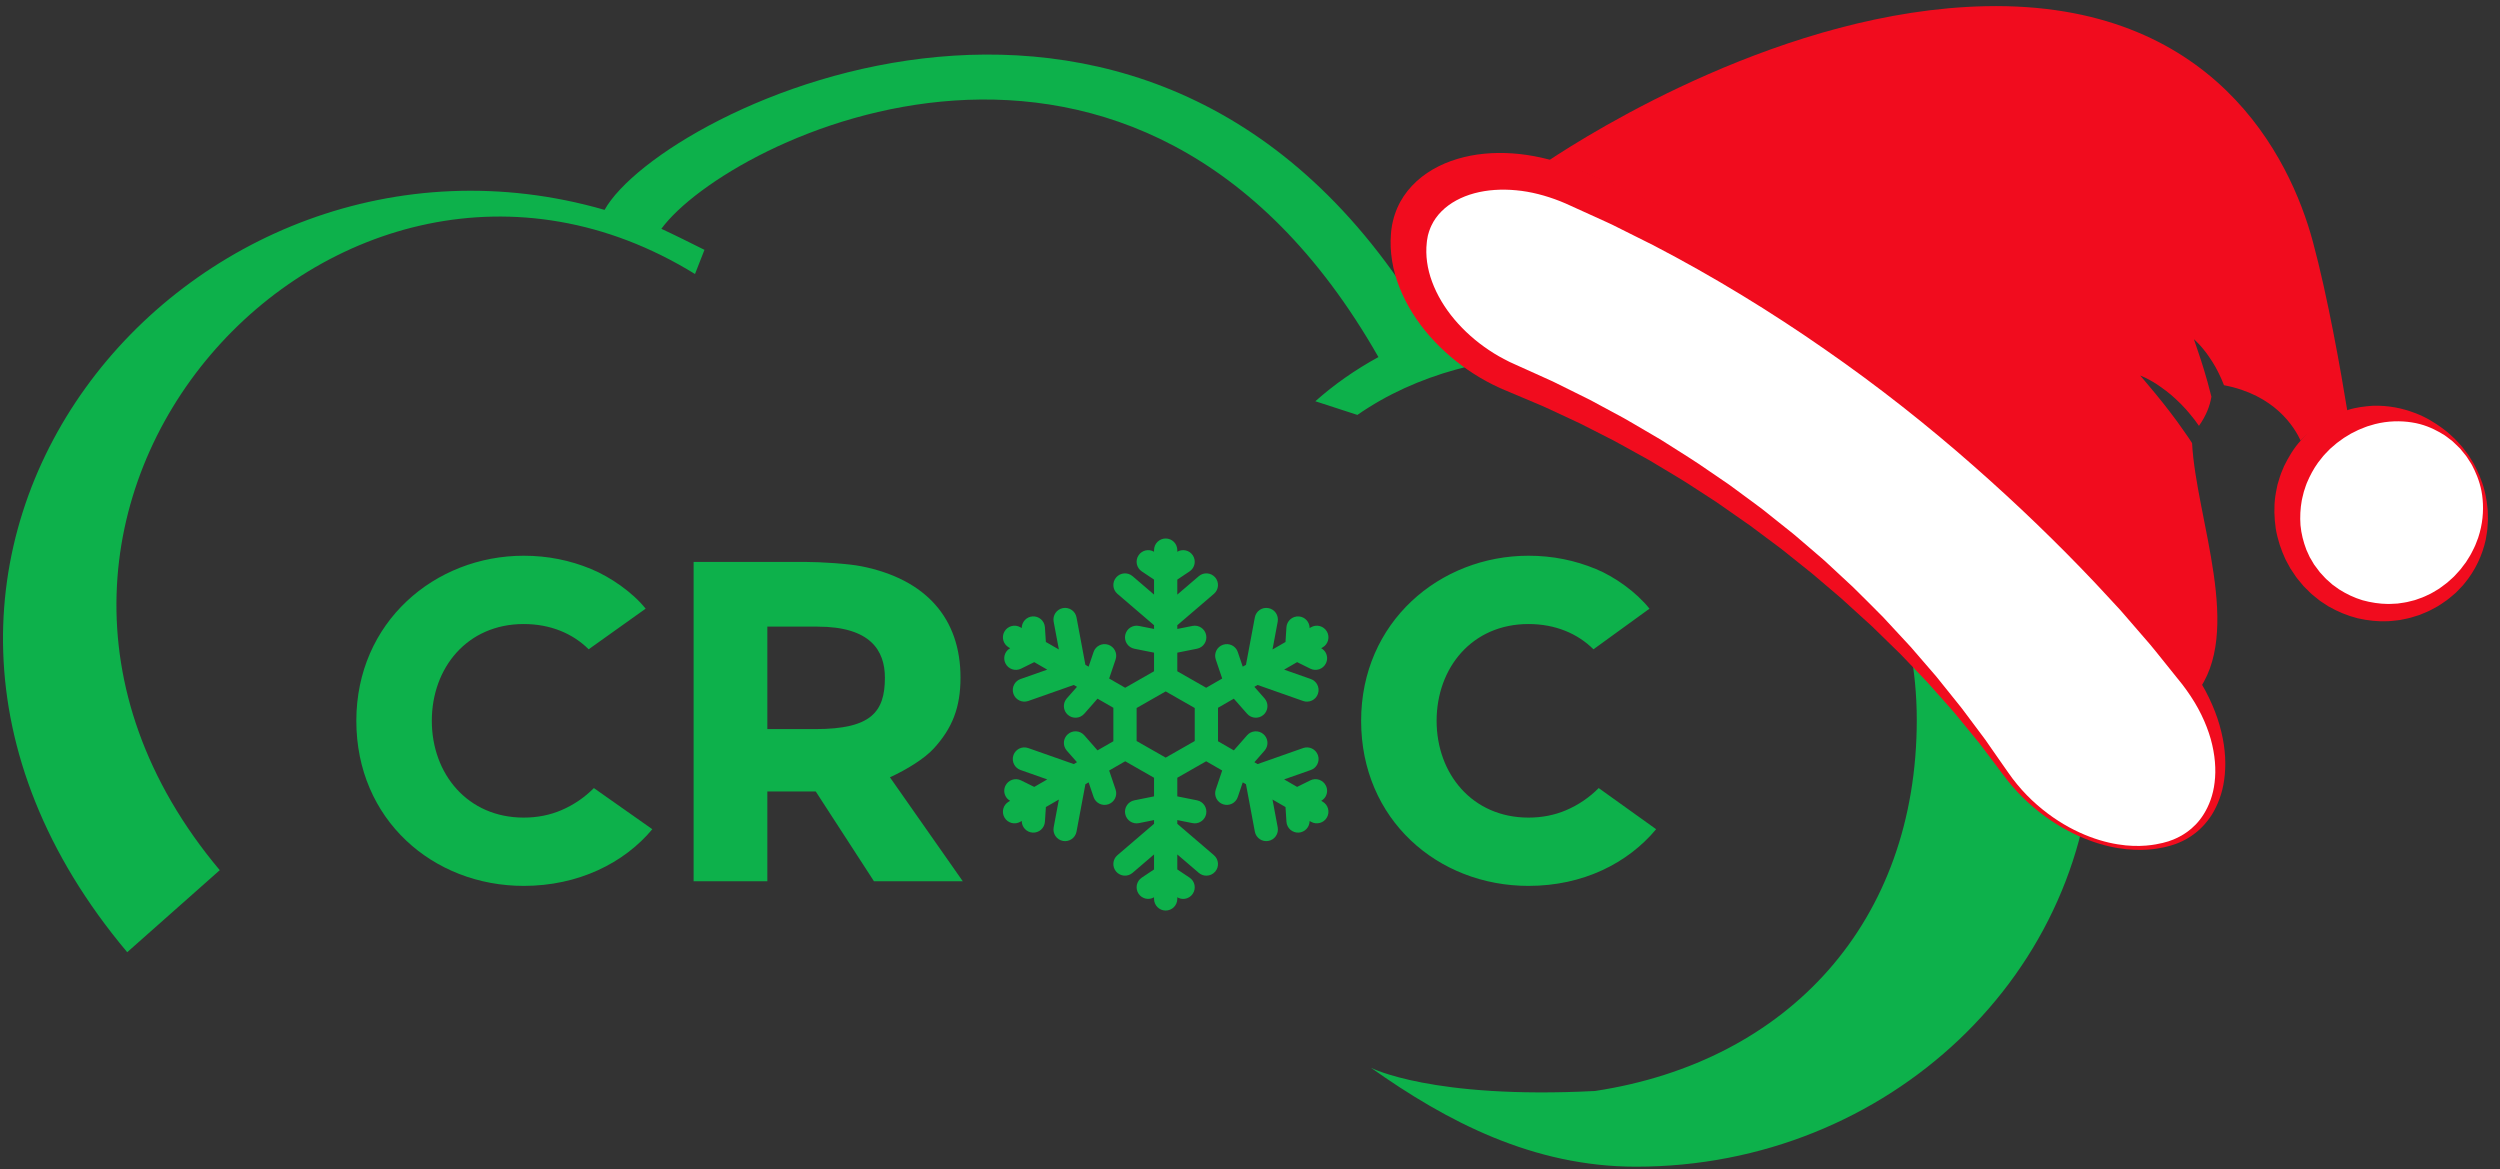 <?xml version="1.0" encoding="UTF-8" standalone="no"?>
<svg width="124px" height="58px" viewBox="0 0 124 58" version="1.1" xmlns="http://www.w3.org/2000/svg" xmlns:xlink="http://www.w3.org/1999/xlink">
    <rect x="0" y="0" width="124" height="58" fill="#333333" stroke="none"/>
    <title>c2-christmas-logo-en</title>
    <defs></defs>
    <g id="Page-1" stroke="none" stroke-width="1" fill="none" fill-rule="evenodd">
        <g id="c2-christmas-logo-en" transform="translate(0, -11)">
            <path d="M81.147,25.739 C77.601,25.739 74.107,26.312 71.03,27.512 C57.575,4.2 32.803,16.351 29.987,21.41 C9.387,15.465 -10.169,38.62 6.31,58.229 L10.9,54.161 C-4.068,36.325 16.793,13.692 34.472,24.591 L34.941,23.392 C34.211,23.027 33.481,22.662 32.803,22.349 C36.089,17.864 56.428,7.746 68.37,28.711 C67.223,29.337 66.18,30.067 65.241,30.902 L67.327,31.58 C70.248,29.546 73.95,28.607 77.757,28.607 C87.301,28.607 95.072,36.69 95.072,46.703 C95.072,56.716 88.709,63.653 79.113,65.113 C71.03,65.53 68.005,63.965 68.005,63.965 C71.76,66.625 76.036,68.868 81.147,68.868 C93.663,68.868 103.833,59.22 103.833,47.277 C103.833,35.439 93.663,25.739 81.147,25.739 L81.147,25.739 L81.147,25.739 Z" id="Cloud" fill="#0DB14B"></path>
            <path d="M79.295,50.088 C78.833,50.557 78.276,50.932 77.675,51.188 C77.124,51.423 76.501,51.553 75.815,51.553 C73.02,51.553 71.256,49.374 71.256,46.753 C71.256,44.131 73.005,41.952 75.815,41.952 C77.145,41.952 78.248,42.424 79.036,43.205 L81.814,41.19 C81.161,40.372 80.107,39.616 79.16,39.224 C78.112,38.79 77.003,38.564 75.815,38.564 C71.41,38.564 67.512,41.855 67.512,46.753 C67.512,51.648 71.312,54.94 75.815,54.94 C78.521,54.94 80.745,53.809 82.144,52.129 L79.295,50.088 L79.295,50.088 L79.295,50.088 Z M38.06,47.163 L40.441,47.163 C43.207,47.163 43.891,46.318 43.891,44.615 C43.891,43.26 43.168,42.081 40.551,42.081 L38.06,42.081 L38.06,47.163 L38.06,47.163 L38.06,47.163 Z M43.35,54.712 L40.461,50.257 L38.06,50.257 L38.06,54.712 L34.403,54.712 L34.403,38.872 L39.96,38.872 C40.707,38.872 42.078,38.959 42.72,39.086 C45.946,39.729 47.641,41.686 47.641,44.608 C47.641,46.102 47.228,47.127 46.313,48.127 C45.853,48.63 44.973,49.173 44.141,49.554 L47.755,54.712 L43.35,54.712 L43.35,54.712 L43.35,54.712 Z M32.355,52.129 C30.956,53.809 28.682,54.94 25.977,54.94 C21.473,54.94 17.674,51.648 17.674,46.753 C17.674,41.855 21.572,38.564 25.977,38.564 C27.165,38.564 28.274,38.79 29.322,39.224 C30.269,39.616 31.371,40.372 32.024,41.19 L29.198,43.205 C28.41,42.424 27.306,41.952 25.977,41.952 C23.167,41.952 21.418,44.131 21.418,46.753 C21.418,49.374 23.182,51.553 25.977,51.553 C26.663,51.553 27.286,51.423 27.837,51.188 C28.438,50.932 28.995,50.557 29.456,50.088 L32.355,52.129 L32.355,52.129 L32.355,52.129 Z" id="CROC-en" fill="#0DB14B"></path>
            <g id="Santa's-hat" transform="translate(64.988, 0)">
                <path d="M54.397,31.43 C54.397,31.43 54.512,31.465 54.728,31.529 C54.782,31.547 54.843,31.56 54.908,31.587 C54.974,31.613 55.046,31.642 55.123,31.673 C55.2,31.705 55.285,31.734 55.37,31.775 C55.455,31.819 55.545,31.865 55.639,31.913 C56.012,32.117 56.458,32.394 56.885,32.817 C56.943,32.865 56.99,32.925 57.045,32.981 C57.097,33.038 57.151,33.095 57.206,33.154 C57.263,33.21 57.31,33.277 57.36,33.342 C57.411,33.408 57.462,33.474 57.513,33.541 C57.568,33.607 57.609,33.683 57.657,33.756 C57.705,33.83 57.752,33.904 57.8,33.98 C57.848,34.057 57.884,34.14 57.928,34.221 C57.968,34.304 58.013,34.386 58.053,34.472 C58.357,35.161 58.537,35.996 58.473,36.882 C58.473,36.938 58.464,36.992 58.457,37.048 C58.449,37.103 58.442,37.158 58.434,37.214 C58.426,37.27 58.418,37.326 58.411,37.382 L58.399,37.466 C58.402,37.455 58.393,37.493 58.393,37.493 L58.391,37.502 L58.376,37.561 C58.321,37.77 58.286,37.971 58.192,38.205 C58.15,38.318 58.114,38.437 58.064,38.545 C58.013,38.652 57.962,38.76 57.91,38.868 C57.863,38.979 57.794,39.078 57.733,39.183 L57.638,39.338 L57.591,39.416 L57.536,39.49 C57.463,39.588 57.389,39.686 57.315,39.785 C57.24,39.883 57.151,39.97 57.069,40.064 L56.942,40.202 C56.897,40.245 56.85,40.286 56.804,40.329 C56.71,40.412 56.62,40.501 56.521,40.579 C56.126,40.897 55.678,41.154 55.201,41.357 C54.719,41.552 54.205,41.673 53.68,41.73 L53.284,41.75 L53.185,41.754 L53.085,41.749 L52.887,41.74 L52.688,41.729 C52.621,41.727 52.556,41.712 52.49,41.704 L52.293,41.673 L52.195,41.658 L52.145,41.65 L52.121,41.646 L52.108,41.644 C52.093,41.641 52.126,41.65 52.07,41.636 L51.72,41.547 L51.633,41.524 C51.604,41.518 51.575,41.51 51.54,41.497 L51.342,41.425 L51.145,41.352 L51.046,41.315 L50.955,41.272 L50.593,41.098 C50.124,40.838 49.685,40.522 49.303,40.146 C48.93,39.763 48.599,39.338 48.347,38.871 C48.284,38.755 48.232,38.633 48.175,38.515 C48.147,38.455 48.118,38.395 48.093,38.335 L48.028,38.149 C47.987,38.024 47.938,37.902 47.906,37.776 C47.875,37.649 47.845,37.523 47.815,37.397 C47.727,36.888 47.68,36.374 47.74,35.879 C47.751,35.629 47.812,35.39 47.856,35.152 L47.865,35.108 L47.87,35.086 L47.872,35.075 C47.871,35.078 47.889,35.006 47.883,35.032 L47.907,34.956 C47.923,34.906 47.939,34.855 47.955,34.805 C47.971,34.755 47.987,34.705 48.003,34.655 C48.02,34.604 48.032,34.558 48.059,34.497 C48.109,34.383 48.158,34.27 48.207,34.157 C48.232,34.102 48.255,34.044 48.283,33.993 C48.311,33.943 48.34,33.894 48.368,33.844 C48.426,33.747 48.483,33.65 48.54,33.554 C48.603,33.462 48.671,33.374 48.736,33.286 C48.993,32.932 49.307,32.649 49.608,32.393 C50.236,31.902 50.902,31.616 51.497,31.455 C52.094,31.286 52.629,31.26 53.059,31.26 C53.167,31.263 53.269,31.268 53.365,31.269 C53.46,31.273 53.549,31.288 53.632,31.297 C53.715,31.306 53.791,31.315 53.861,31.323 C53.931,31.331 53.993,31.349 54.05,31.358 L54.395,31.43 L54.397,31.43 L54.397,31.43 Z" id="Pompon2-2" fill="#F10C1E" transform="translate(53.1, 36.507) rotate(36) translate(-53.1, -36.507) "></path>
                <path d="M54.523,31.867 C54.523,31.867 54.406,31.851 54.186,31.819 C54.131,31.812 54.07,31.799 54.002,31.795 C53.933,31.794 53.859,31.792 53.779,31.789 C53.698,31.789 53.612,31.782 53.521,31.786 C53.429,31.792 53.332,31.803 53.229,31.812 C52.823,31.858 52.328,31.965 51.828,32.225 C51.328,32.479 50.819,32.86 50.395,33.37 C50.345,33.435 50.294,33.501 50.243,33.568 C50.192,33.635 50.137,33.699 50.095,33.773 C50.007,33.92 49.906,34.058 49.832,34.217 C49.792,34.293 49.752,34.371 49.711,34.448 C49.677,34.529 49.643,34.611 49.609,34.693 C49.592,34.734 49.575,34.775 49.557,34.816 C49.539,34.856 49.531,34.896 49.517,34.935 C49.491,35.014 49.466,35.093 49.44,35.173 C49.424,35.207 49.413,35.263 49.401,35.314 C49.389,35.365 49.377,35.416 49.364,35.467 C49.352,35.518 49.34,35.57 49.328,35.621 L49.309,35.699 C49.301,35.731 49.317,35.666 49.315,35.676 L49.314,35.685 L49.307,35.736 C49.284,35.92 49.246,36.104 49.246,36.293 C49.216,36.669 49.25,37.055 49.32,37.438 C49.34,37.533 49.361,37.629 49.381,37.726 C49.402,37.822 49.439,37.914 49.467,38.009 L49.512,38.152 L49.569,38.291 C49.609,38.382 49.641,38.478 49.686,38.569 C49.862,38.933 50.087,39.279 50.356,39.598 C50.63,39.911 50.956,40.182 51.312,40.414 L51.59,40.571 L51.659,40.61 L51.728,40.639 L51.866,40.699 L52.004,40.76 C52.016,40.765 52.026,40.771 52.039,40.776 L52.083,40.789 L52.169,40.816 L52.514,40.923 C52.465,40.911 52.506,40.921 52.498,40.919 L52.508,40.921 L52.527,40.924 L52.567,40.932 L52.646,40.948 L52.804,40.98 C52.858,40.989 52.91,41.006 52.963,41.009 L53.124,41.024 L53.285,41.04 L53.365,41.049 L53.446,41.048 L53.769,41.047 C54.199,41.02 54.626,40.942 55.032,40.8 C55.434,40.649 55.817,40.452 56.165,40.205 C56.252,40.144 56.331,40.073 56.414,40.008 C56.456,39.975 56.498,39.942 56.538,39.908 L56.651,39.797 C56.724,39.722 56.805,39.653 56.873,39.573 C56.941,39.493 57.008,39.413 57.075,39.333 L57.125,39.273 L57.17,39.209 L57.257,39.08 C57.315,38.994 57.38,38.913 57.425,38.82 C57.474,38.729 57.524,38.639 57.573,38.55 C57.621,38.46 57.652,38.369 57.693,38.28 C57.777,38.114 57.833,37.89 57.898,37.689 L57.909,37.651 L57.918,37.623 C57.92,37.616 57.912,37.647 57.916,37.63 L57.932,37.557 C57.942,37.508 57.952,37.46 57.963,37.412 C57.973,37.363 57.983,37.315 57.994,37.267 C58.004,37.219 58.016,37.171 58.019,37.123 C58.03,37.025 58.041,36.929 58.051,36.833 C58.056,36.785 58.064,36.737 58.065,36.689 C58.066,36.642 58.067,36.594 58.067,36.546 C58.07,36.451 58.072,36.356 58.074,36.262 C58.07,36.168 58.061,36.075 58.054,35.982 C58.048,35.795 58.007,35.617 57.98,35.438 C57.969,35.347 57.942,35.262 57.92,35.176 C57.897,35.09 57.874,35.005 57.851,34.92 C57.641,34.252 57.294,33.687 56.913,33.253 C56.534,32.813 56.108,32.523 55.746,32.322 C55.653,32.273 55.566,32.228 55.484,32.185 C55.4,32.145 55.318,32.118 55.243,32.088 C55.168,32.058 55.099,32.032 55.036,32.007 C54.972,31.983 54.909,31.971 54.855,31.955 C54.655,31.902 54.541,31.872 54.523,31.867 Z" id="Pompon1-2" fill="#FFFFFF" transform="translate(53.655, 36.417) rotate(36) translate(-53.655, -36.417) "></path>
                <path d="M49.814,40.251 C49.814,40.251 49.749,40.325 49.623,40.467 C49.484,40.61 49.28,40.819 48.971,41.057 C48.816,41.175 48.638,41.303 48.428,41.428 C48.221,41.557 47.983,41.684 47.716,41.806 C47.183,42.052 46.522,42.264 45.754,42.397 C44.985,42.526 44.107,42.57 43.167,42.469 C42.697,42.419 42.213,42.334 41.725,42.202 C41.664,42.185 41.603,42.169 41.542,42.152 C41.481,42.133 41.42,42.115 41.359,42.096 C41.236,42.06 41.116,42.016 40.992,41.974 C40.753,41.892 40.509,41.807 40.261,41.722 C40.012,41.636 39.759,41.55 39.503,41.462 C39.374,41.418 39.245,41.374 39.114,41.33 C38.983,41.29 38.85,41.25 38.716,41.21 C38.449,41.13 38.178,41.049 37.903,40.966 C37.766,40.925 37.628,40.884 37.489,40.842 C37.349,40.801 37.211,40.757 37.066,40.722 C36.493,40.574 35.904,40.423 35.302,40.269 C34.693,40.136 34.069,40 33.433,39.861 C32.791,39.744 32.135,39.624 31.467,39.503 C30.795,39.405 30.109,39.305 29.412,39.204 C29.062,39.164 28.708,39.124 28.352,39.084 C28.174,39.064 27.995,39.044 27.816,39.024 C27.726,39.014 27.636,39.004 27.546,38.994 C27.456,38.987 27.365,38.979 27.274,38.972 C26.911,38.943 26.545,38.913 26.177,38.883 C25.993,38.868 25.808,38.853 25.623,38.837 C25.437,38.825 25.25,38.819 25.063,38.809 C24.688,38.791 24.312,38.773 23.932,38.755 L23.647,38.741 C23.552,38.738 23.457,38.738 23.361,38.737 C23.17,38.734 22.978,38.731 22.786,38.728 C22.402,38.722 22.015,38.716 21.626,38.709 C21.237,38.716 20.846,38.723 20.453,38.73 C19.666,38.732 18.874,38.79 18.073,38.829 C17.673,38.844 17.273,38.89 16.871,38.922 C16.469,38.959 16.064,38.99 15.659,39.032 C15.256,39.082 14.851,39.132 14.445,39.182 C14.241,39.207 14.038,39.233 13.834,39.258 C13.631,39.287 13.428,39.322 13.225,39.354 C12.819,39.419 12.411,39.484 12.002,39.549 L11.849,39.574 L11.696,39.604 L11.392,39.664 C11.189,39.703 10.985,39.744 10.781,39.784 C10.577,39.824 10.373,39.864 10.169,39.904 L9.841,39.968 L9.685,39.998 L9.606,40.013 L9.516,40.028 C9.268,40.07 9.035,40.1 8.799,40.122 C8.562,40.144 8.324,40.159 8.085,40.164 C7.13,40.188 6.163,40.082 5.235,39.839 C4.307,39.596 3.419,39.209 2.646,38.681 C1.873,38.155 1.229,37.476 0.801,36.711 L0.76,36.639 L0.74,36.603 C0.729,36.581 0.738,36.602 0.709,36.544 L0.649,36.418 L0.618,36.354 C0.608,36.332 0.599,36.315 0.587,36.284 L0.52,36.112 C0.471,35.994 0.445,35.891 0.413,35.783 C0.378,35.676 0.363,35.567 0.339,35.458 C0.258,35.022 0.259,34.579 0.33,34.148 C0.47,33.285 0.881,32.478 1.451,31.783 C2.022,31.085 2.753,30.494 3.573,30.022 C4.393,29.548 5.306,29.2 6.249,28.96 L6.605,28.876 L6.949,28.807 L7.59,28.679 C8.017,28.594 8.444,28.509 8.87,28.424 C9.079,28.379 9.303,28.345 9.523,28.309 C9.744,28.273 9.964,28.237 10.185,28.201 C10.626,28.13 11.066,28.058 11.506,27.987 C11.616,27.967 11.725,27.953 11.835,27.94 L12.163,27.898 C12.382,27.87 12.601,27.843 12.819,27.815 C13.256,27.76 13.692,27.705 14.127,27.65 C15.001,27.565 15.873,27.492 16.739,27.417 C17.608,27.373 18.473,27.324 19.331,27.291 C20.191,27.282 21.045,27.269 21.892,27.265 C25.28,27.301 28.548,27.606 31.587,28.113 C34.627,28.623 37.43,29.349 39.939,30.156 C40.563,30.365 41.175,30.567 41.767,30.773 C42.352,30.994 42.923,31.21 43.48,31.42 C44.04,31.621 44.565,31.857 45.082,32.071 C45.339,32.179 45.593,32.286 45.843,32.391 C45.968,32.444 46.092,32.496 46.215,32.547 L46.261,32.566 L46.294,32.58 L46.316,32.591 L46.405,32.632 C46.464,32.659 46.523,32.686 46.582,32.713 C47.084,32.951 47.527,33.214 47.931,33.494 C48.334,33.774 48.689,34.076 48.999,34.385 C49.619,35.003 50.045,35.659 50.312,36.282 C50.446,36.593 50.532,36.899 50.589,37.189 C50.644,37.479 50.673,37.755 50.664,38.011 C50.657,38.267 50.629,38.503 50.579,38.716 C50.536,38.93 50.469,39.12 50.403,39.288 C50.266,39.622 50.106,39.86 49.997,40.017 C49.878,40.17 49.816,40.249 49.816,40.249 L49.814,40.251 L49.814,40.251 Z" id="Hat3-3" fill="#F10C1E" transform="translate(25.472, 34.895) rotate(34) translate(-25.472, -34.895) "></path>
                <path d="M48.927,40.407 C48.927,40.407 48.982,40.331 49.089,40.184 C49.186,40.033 49.328,39.806 49.445,39.489 C49.561,39.173 49.654,38.767 49.633,38.287 C49.614,37.809 49.495,37.258 49.2,36.692 C48.912,36.125 48.458,35.543 47.835,35.014 C47.523,34.75 47.167,34.502 46.774,34.275 C46.382,34.048 45.943,33.846 45.487,33.677 C45.425,33.655 45.363,33.632 45.3,33.61 L45.207,33.577 L45.183,33.568 C45.173,33.565 45.186,33.57 45.169,33.564 L45.122,33.549 C44.994,33.51 44.866,33.47 44.737,33.43 C44.479,33.35 44.217,33.268 43.951,33.186 C43.418,33.025 42.879,32.842 42.305,32.697 C41.737,32.544 41.154,32.386 40.558,32.225 C39.956,32.079 39.336,31.942 38.708,31.793 C36.182,31.23 33.421,30.734 30.479,30.359 C27.539,29.979 24.412,29.735 21.171,29.694 C17.931,29.644 14.572,29.787 11.195,30.175 C10.778,30.229 10.36,30.284 9.942,30.339 C9.732,30.366 9.523,30.393 9.313,30.421 C9.103,30.448 8.894,30.473 8.677,30.512 C8.248,30.584 7.818,30.657 7.388,30.729 L6.742,30.838 L6.443,30.889 L6.162,30.946 C5.416,31.112 4.697,31.363 4.059,31.714 C3.421,32.061 2.855,32.496 2.42,32.998 C1.985,33.5 1.683,34.069 1.571,34.649 C1.515,34.939 1.505,35.231 1.55,35.515 C1.565,35.586 1.57,35.658 1.592,35.727 C1.611,35.796 1.627,35.872 1.649,35.926 L1.678,36.015 C1.681,36.028 1.693,36.052 1.702,36.073 L1.731,36.137 L1.788,36.265 C1.77,36.228 1.791,36.269 1.79,36.268 L1.804,36.294 L1.832,36.347 C2.125,36.906 2.573,37.408 3.141,37.813 C3.706,38.219 4.379,38.534 5.104,38.74 C5.829,38.946 6.601,39.047 7.369,39.043 C7.562,39.043 7.753,39.035 7.945,39.021 C8.136,39.007 8.329,38.985 8.501,38.962 C8.524,38.959 8.544,38.957 8.57,38.953 L8.648,38.939 L8.806,38.913 L9.105,38.862 C9.318,38.826 9.53,38.789 9.743,38.753 C9.955,38.717 10.167,38.68 10.379,38.644 L10.696,38.59 L10.854,38.563 L11.014,38.541 C11.439,38.484 11.863,38.426 12.285,38.37 C12.496,38.342 12.706,38.311 12.917,38.286 C13.128,38.265 13.339,38.244 13.55,38.223 C13.971,38.181 14.391,38.14 14.809,38.098 C15.228,38.065 15.646,38.043 16.062,38.015 C16.478,37.991 16.891,37.954 17.304,37.949 C18.13,37.929 18.946,37.889 19.756,37.907 C20.16,37.909 20.562,37.912 20.962,37.914 C21.361,37.93 21.758,37.946 22.153,37.962 C22.35,37.971 22.546,37.979 22.742,37.988 C22.84,37.993 22.938,37.995 23.035,38.002 L23.327,38.025 C23.715,38.056 24.101,38.087 24.483,38.118 C24.675,38.134 24.866,38.147 25.055,38.165 C25.244,38.187 25.433,38.208 25.621,38.23 C25.996,38.274 26.368,38.317 26.738,38.36 C26.83,38.371 26.922,38.382 27.014,38.394 C27.106,38.408 27.197,38.422 27.288,38.436 C27.47,38.465 27.651,38.493 27.832,38.521 C28.192,38.577 28.55,38.633 28.905,38.689 C29.61,38.818 30.3,38.955 30.977,39.089 C31.646,39.245 32.303,39.399 32.946,39.55 C33.581,39.722 34.202,39.89 34.809,40.055 C35.407,40.241 35.99,40.422 36.56,40.598 C36.703,40.639 36.841,40.69 36.98,40.738 C37.119,40.786 37.256,40.834 37.393,40.881 C37.666,40.976 37.935,41.07 38.201,41.162 C38.333,41.208 38.465,41.254 38.595,41.3 C38.723,41.35 38.849,41.399 38.975,41.448 C39.227,41.545 39.475,41.641 39.719,41.735 C39.963,41.829 40.204,41.921 40.441,42.012 C40.672,42.101 40.903,42.184 41.136,42.25 C41.601,42.387 42.066,42.484 42.52,42.539 C43.427,42.653 44.283,42.623 45.029,42.499 C45.777,42.376 46.417,42.166 46.93,41.927 C47.448,41.691 47.839,41.425 48.131,41.194 C48.424,40.961 48.616,40.757 48.741,40.623 C48.865,40.479 48.928,40.405 48.928,40.405 L48.927,40.407 Z" id="Hat2-3" fill="#FFFFFF" transform="translate(25.579, 36.147) rotate(34) translate(-25.579, -36.147) "></path>
                <path d="M47.024,25.608 C46.618,25.443 46.201,25.299 45.806,25.165 C45.608,25.097 45.414,25.04 45.231,24.978 C45.045,24.926 44.871,24.863 44.707,24.818 C44.374,24.722 44.096,24.642 43.902,24.586 C43.701,24.531 43.587,24.499 43.587,24.499 C43.587,24.499 43.704,24.467 43.915,24.44 C44.02,24.427 44.149,24.41 44.296,24.405 C44.444,24.398 44.612,24.391 44.793,24.4 C44.976,24.401 45.172,24.417 45.38,24.436 C45.586,24.463 45.805,24.49 46.026,24.536 C46.248,24.582 46.478,24.631 46.703,24.702 C46.933,24.763 47.157,24.846 47.381,24.931 L47.4,24.939 C47.414,24.328 47.297,23.817 47.105,23.396 C46.91,23.219 46.713,23.047 46.521,22.884 C46.371,22.754 46.219,22.635 46.079,22.516 C45.932,22.405 45.801,22.288 45.671,22.19 C45.408,21.989 45.19,21.821 45.037,21.704 C44.878,21.585 44.788,21.516 44.788,21.516 C44.788,21.516 44.91,21.527 45.117,21.574 C45.219,21.598 45.345,21.627 45.482,21.672 C45.622,21.715 45.779,21.766 45.942,21.836 C46.109,21.899 46.282,21.98 46.464,22.069 C46.641,22.163 46.83,22.263 47.012,22.381 C47.108,22.442 47.206,22.506 47.302,22.573 C49.656,21.561 51.359,22.34 51.986,22.725 C52.144,21.864 52.56,21.04 53.215,20.344 C51.704,18.737 49.121,16.062 46.966,14.197 C43.697,11.366 36.232,7.076 26.983,13.603 C18.899,19.308 14.296,29.638 13.265,32.149 C13.811,31.909 14.41,31.714 15.055,31.578 C27.605,28.925 40.844,30.053 52.548,34.771 C53.384,35.107 54.106,35.538 54.705,36.029 C55,32.186 49.872,28.852 47.594,25.838 C47.405,25.763 47.221,25.674 47.024,25.608" id="Hat1-3" fill="#F10C1E" transform="translate(33.991, 23.102) rotate(34) translate(-33.991, -23.102) "></path>
            </g>
            <path d="M65.603,50.762 L65.532,50.72 C65.622,50.669 65.697,50.598 65.747,50.512 C65.84,50.351 65.853,50.147 65.764,49.968 C65.623,49.682 65.277,49.565 64.992,49.706 L64.337,50.03 L63.692,49.658 L65.017,49.192 C65.152,49.144 65.258,49.052 65.325,48.936 C65.406,48.796 65.428,48.621 65.369,48.456 C65.264,48.156 64.934,47.998 64.634,48.104 L62.377,48.899 L62.217,48.806 L62.723,48.23 C62.749,48.201 62.771,48.17 62.789,48.138 C62.924,47.905 62.88,47.601 62.67,47.417 C62.431,47.207 62.067,47.23 61.857,47.469 L61.198,48.219 L60.413,47.766 L60.413,46.106 L61.198,45.654 L61.857,46.403 C62.067,46.642 62.431,46.666 62.67,46.455 C62.88,46.271 62.924,45.968 62.789,45.735 C62.771,45.702 62.748,45.671 62.723,45.642 L62.217,45.066 L62.377,44.974 L64.634,45.769 C64.934,45.874 65.264,45.717 65.369,45.416 C65.428,45.251 65.406,45.077 65.325,44.936 C65.258,44.821 65.152,44.728 65.017,44.68 L63.692,44.214 L64.337,43.842 L64.992,44.166 C65.277,44.307 65.623,44.19 65.764,43.904 C65.854,43.725 65.84,43.521 65.747,43.36 C65.697,43.274 65.622,43.204 65.532,43.152 L65.603,43.11 C65.879,42.951 65.973,42.599 65.814,42.323 C65.654,42.047 65.302,41.952 65.026,42.112 L64.957,42.152 C64.957,41.849 64.725,41.595 64.42,41.575 C64.102,41.554 63.828,41.796 63.807,42.113 L63.76,42.843 L63.116,43.215 L63.374,41.835 C63.432,41.521 63.226,41.22 62.913,41.162 C62.6,41.103 62.299,41.309 62.24,41.622 L61.8,43.975 L61.64,44.067 L61.394,43.34 C61.294,43.038 60.965,42.877 60.663,42.979 C60.361,43.081 60.2,43.409 60.302,43.71 L60.621,44.655 L59.826,45.113 L58.394,44.295 L58.394,43.372 L59.373,43.176 C59.685,43.114 59.887,42.81 59.825,42.498 C59.762,42.186 59.46,41.983 59.146,42.046 L58.394,42.196 L58.394,42.011 L60.211,40.454 C60.453,40.247 60.481,39.883 60.274,39.641 C60.067,39.399 59.703,39.371 59.461,39.578 L58.394,40.492 L58.394,39.748 L59.002,39.342 C59.267,39.166 59.339,38.808 59.162,38.543 C58.992,38.288 58.656,38.214 58.394,38.366 L58.394,38.286 C58.394,37.968 58.136,37.709 57.818,37.709 C57.499,37.709 57.241,37.968 57.241,38.286 L57.241,38.366 C56.98,38.214 56.643,38.288 56.473,38.543 C56.296,38.808 56.368,39.166 56.633,39.342 L57.241,39.748 L57.241,40.492 L56.175,39.578 C55.933,39.371 55.569,39.399 55.362,39.641 C55.154,39.882 55.182,40.247 55.424,40.454 L57.241,42.011 L57.241,42.196 L56.489,42.046 C56.177,41.983 55.873,42.186 55.811,42.498 C55.748,42.811 55.95,43.114 56.263,43.177 L57.241,43.372 L57.241,44.295 L55.809,45.113 L55.014,44.654 L55.334,43.71 C55.436,43.408 55.274,43.081 54.972,42.979 C54.671,42.877 54.341,43.038 54.241,43.34 L53.995,44.067 L53.835,43.974 L53.395,41.622 C53.337,41.309 53.035,41.103 52.722,41.161 C52.409,41.22 52.203,41.521 52.261,41.834 L52.52,43.214 L51.875,42.842 L51.828,42.113 C51.808,41.795 51.533,41.554 51.216,41.574 C50.91,41.594 50.678,41.849 50.678,42.151 L50.609,42.112 C50.333,41.952 49.981,42.047 49.822,42.323 C49.662,42.598 49.757,42.951 50.033,43.11 L50.104,43.152 C50.013,43.204 49.938,43.274 49.889,43.36 C49.796,43.521 49.782,43.725 49.871,43.904 C50.012,44.19 50.358,44.307 50.643,44.166 L51.299,43.842 L51.943,44.214 L50.618,44.68 C50.483,44.728 50.377,44.821 50.311,44.936 C50.23,45.077 50.208,45.251 50.266,45.416 C50.372,45.716 50.701,45.874 51.001,45.769 L53.259,44.974 L53.419,45.066 L52.912,45.642 C52.887,45.671 52.864,45.702 52.846,45.735 C52.711,45.968 52.755,46.271 52.965,46.455 C53.204,46.666 53.568,46.642 53.779,46.403 L54.437,45.654 L55.223,46.106 L55.223,47.766 L54.437,48.218 L53.779,47.469 C53.568,47.23 53.204,47.206 52.965,47.417 C52.755,47.601 52.711,47.904 52.846,48.138 C52.864,48.17 52.887,48.201 52.912,48.23 L53.419,48.806 L53.259,48.898 L51.001,48.104 C50.701,47.998 50.372,48.156 50.266,48.457 C50.208,48.622 50.23,48.796 50.311,48.937 C50.377,49.052 50.483,49.144 50.618,49.192 L51.943,49.659 L51.299,50.031 L50.643,49.707 C50.358,49.566 50.012,49.683 49.871,49.968 C49.782,50.148 49.795,50.351 49.889,50.513 C49.938,50.598 50.013,50.669 50.104,50.721 L50.033,50.762 C49.757,50.921 49.662,51.273 49.822,51.549 C49.981,51.825 50.333,51.92 50.609,51.76 L50.679,51.72 C50.678,52.023 50.911,52.277 51.216,52.297 C51.534,52.318 51.808,52.076 51.828,51.759 L51.876,51.029 L52.52,50.657 L52.262,52.038 C52.203,52.351 52.41,52.652 52.722,52.711 C53.035,52.769 53.337,52.563 53.395,52.25 L53.836,49.898 L53.996,49.805 L54.242,50.532 C54.342,50.834 54.671,50.995 54.973,50.893 C55.275,50.791 55.436,50.464 55.334,50.162 L55.014,49.218 L55.81,48.759 L57.241,49.577 L57.241,50.5 L56.263,50.696 C55.951,50.758 55.748,51.062 55.811,51.374 C55.873,51.686 56.177,51.891 56.489,51.827 L57.241,51.676 L57.241,51.861 L55.424,53.418 C55.182,53.625 55.154,53.989 55.361,54.231 C55.569,54.473 55.933,54.501 56.174,54.294 L57.241,53.38 L57.241,54.124 L56.633,54.53 C56.368,54.706 56.296,55.064 56.473,55.329 C56.643,55.584 56.979,55.658 57.241,55.506 L57.241,55.586 C57.241,55.904 57.499,56.163 57.818,56.163 C58.136,56.163 58.394,55.904 58.394,55.586 L58.394,55.504 C58.485,55.557 58.583,55.586 58.682,55.586 C58.868,55.586 59.051,55.496 59.162,55.329 C59.339,55.064 59.267,54.706 59.002,54.53 L58.394,54.124 L58.394,53.38 L59.461,54.294 C59.57,54.387 59.703,54.433 59.836,54.433 C59.998,54.433 60.16,54.365 60.274,54.232 C60.481,53.99 60.453,53.625 60.211,53.418 L58.394,51.861 L58.394,51.676 L59.146,51.826 C59.184,51.834 59.222,51.838 59.26,51.838 C59.529,51.838 59.77,51.648 59.825,51.374 C59.887,51.062 59.685,50.758 59.373,50.696 L58.394,50.5 L58.394,49.577 L59.826,48.759 L60.621,49.217 L60.302,50.162 C60.2,50.464 60.362,50.791 60.664,50.893 C60.965,50.995 61.294,50.834 61.394,50.532 L61.64,49.805 L61.8,49.897 L62.24,52.249 C62.299,52.563 62.6,52.769 62.913,52.71 C63.227,52.652 63.433,52.35 63.374,52.037 L63.116,50.657 L63.761,51.029 L63.808,51.758 C63.828,52.076 64.102,52.317 64.42,52.297 C64.725,52.277 64.958,52.022 64.957,51.72 L65.026,51.76 C65.302,51.919 65.655,51.825 65.814,51.549 C65.973,51.273 65.879,50.921 65.603,50.762 Z M56.376,47.755 L56.376,46.117 L57.818,45.294 L59.259,46.117 L59.259,47.755 L57.818,48.578 L56.376,47.755 Z" id="Snowflake" fill="#0DB14B"></path>
        </g>
    </g>
</svg>
